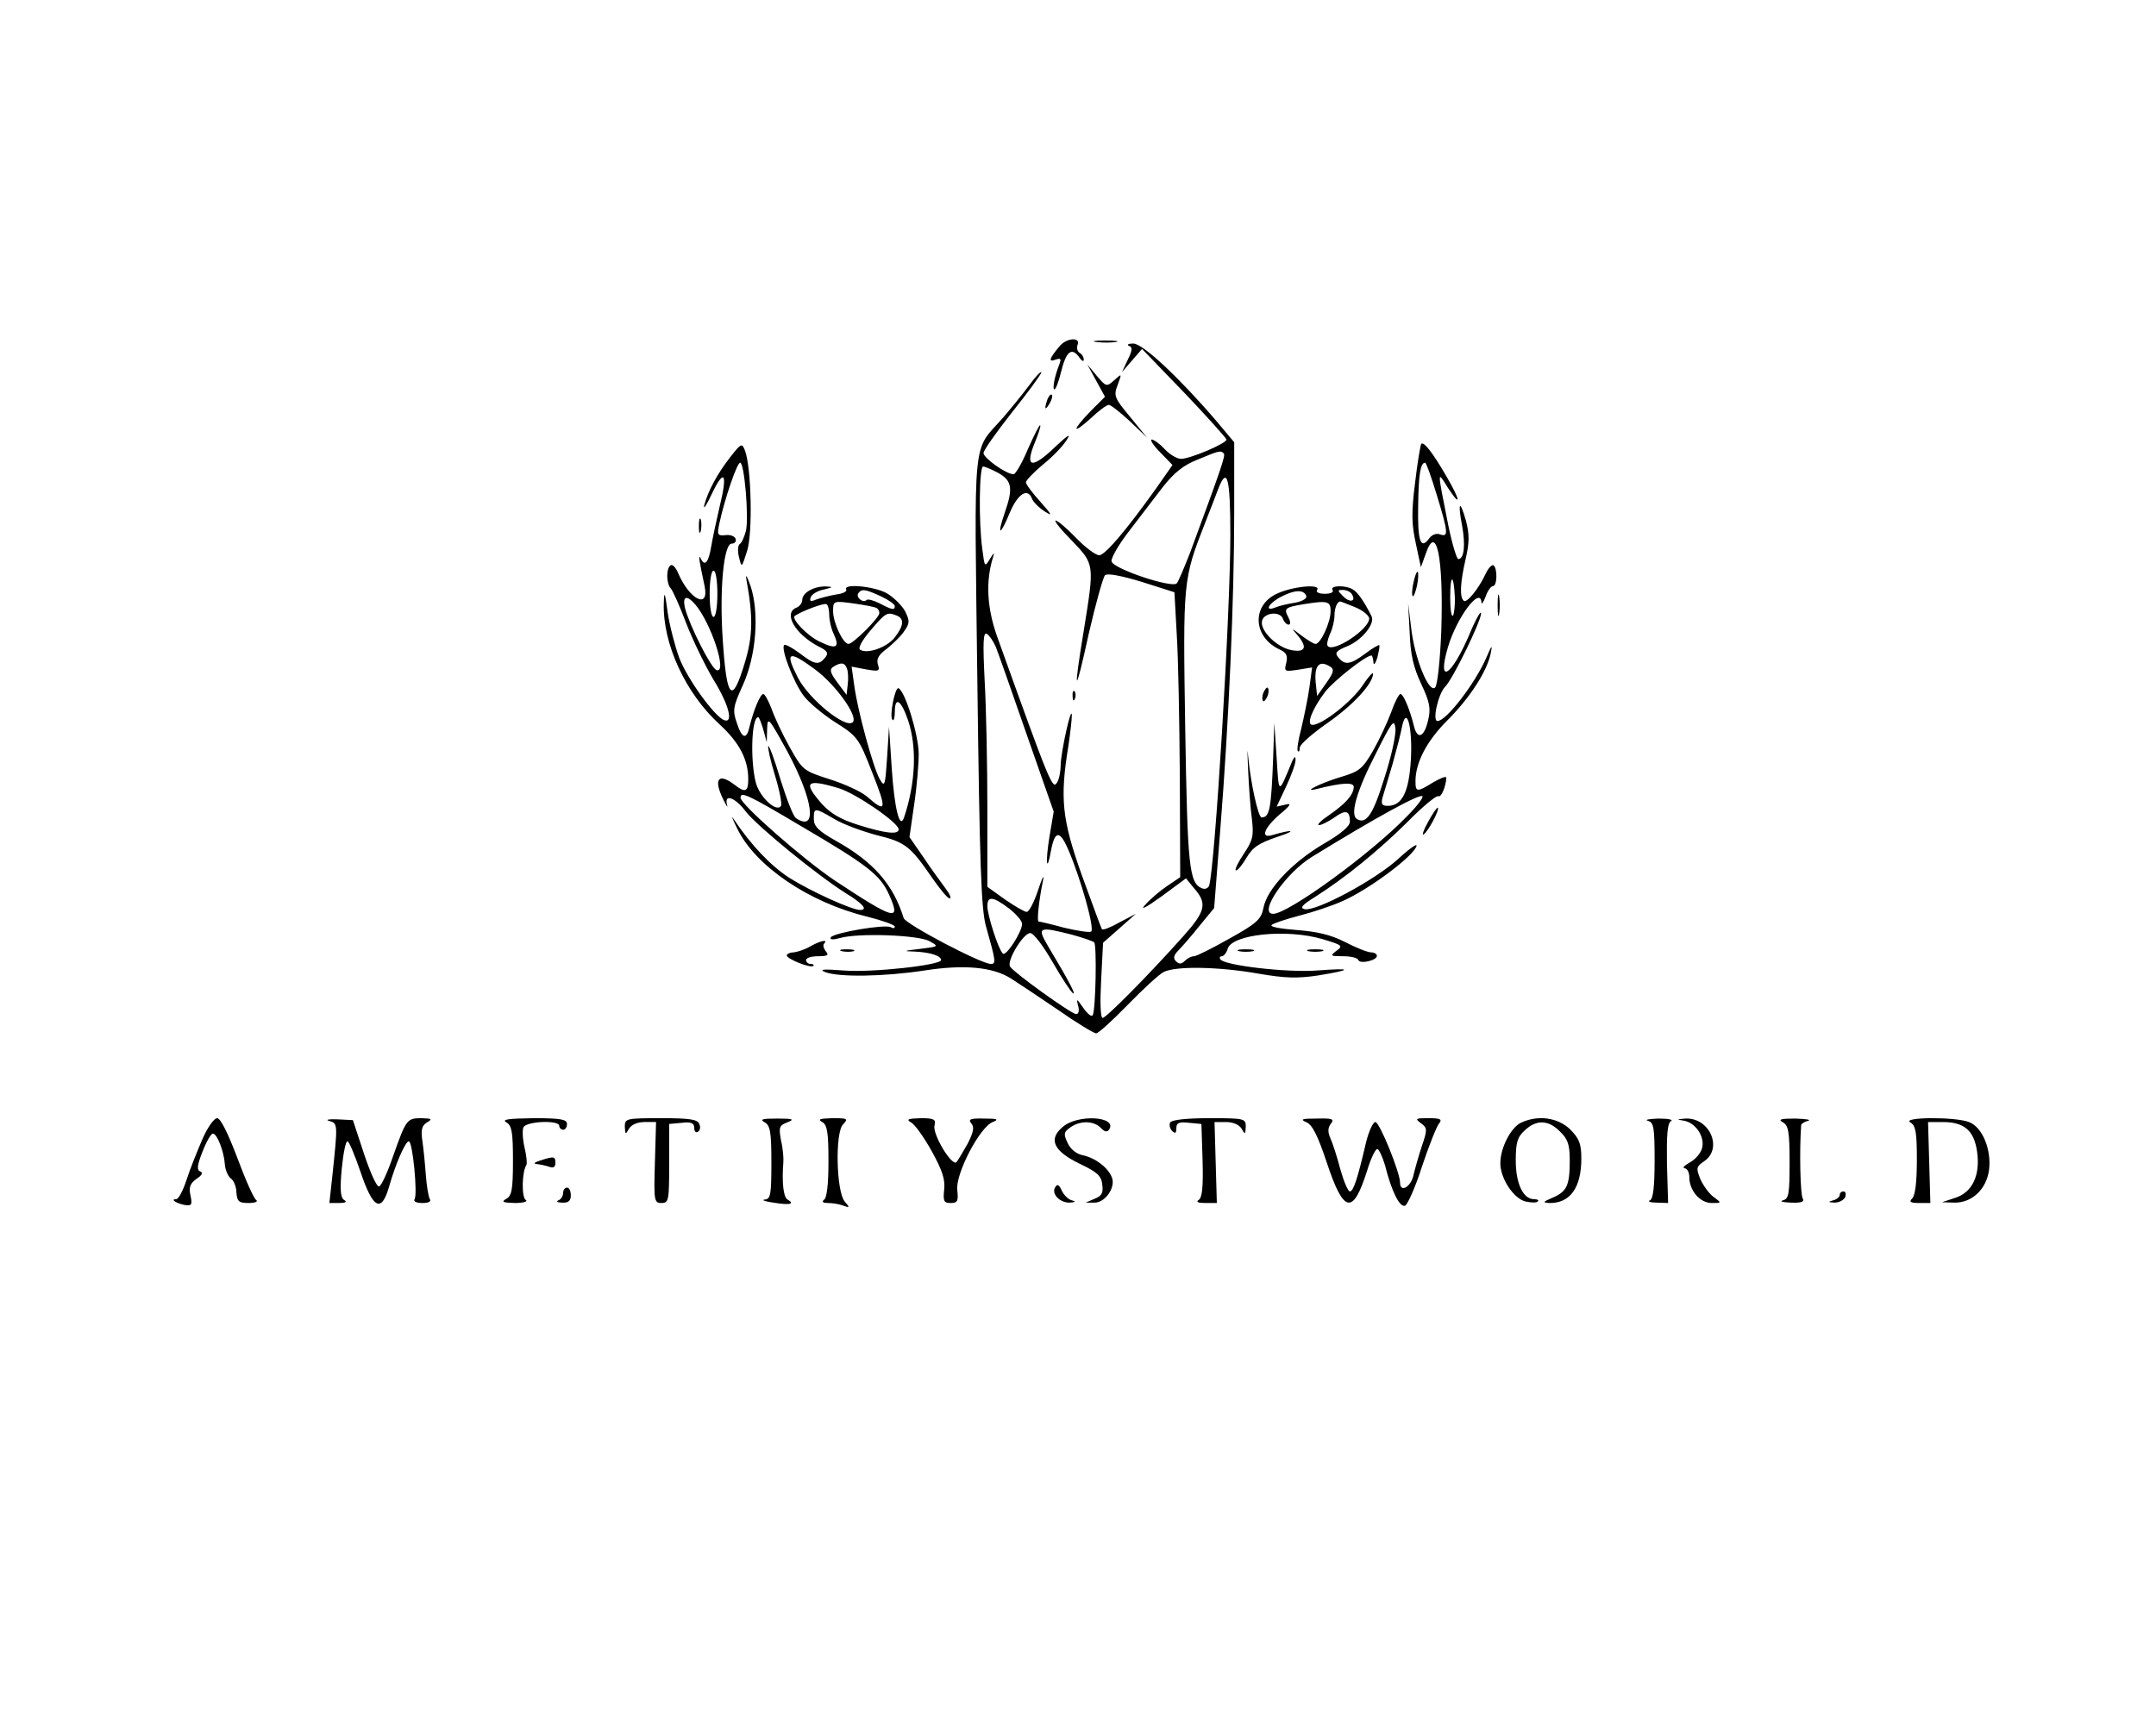 <?xml version="1.0" standalone="no"?>
<!DOCTYPE svg PUBLIC "-//W3C//DTD SVG 20010904//EN"
 "http://www.w3.org/TR/2001/REC-SVG-20010904/DTD/svg10.dtd">
<svg version="1.0" xmlns="http://www.w3.org/2000/svg"
 width="559pt" height="446pt" viewBox="0 0 559 446"
 preserveAspectRatio="xMidYMid meet">

<g transform="translate(0,446) scale(0.1,-0.1)"
fill="#000000" stroke="none">
<path d="M2748 3563 c-27 -32 -31 -43 -12 -36 14 5 16 3 11 -11 -13 -32 -19
-66 -13 -66 3 0 11 20 17 45 13 53 27 65 46 40 7 -11 13 -14 13 -8 0 7 -5 15
-11 18 -6 4 -8 13 -5 21 8 20 -28 18 -46 -3z"/>
<path d="M2843 3573 c15 -2 37 -2 50 0 12 2 0 4 -28 4 -27 0 -38 -2 -22 -4z"/>
<path d="M2927 3563 c10 -3 9 -12 -3 -36 l-15 -32 26 30 26 30 110 -114 c60
-63 109 -118 109 -121 0 -10 -94 -50 -118 -50 -10 0 -29 11 -42 25 -13 14 -28
25 -34 25 -5 0 4 -15 22 -33 l32 -33 -42 -60 c-80 -112 -133 -174 -148 -174
-9 0 -36 20 -60 45 -24 25 -48 45 -53 45 -5 0 14 -24 42 -52 59 -62 59 -60 31
-233 -28 -170 -23 -173 13 -8 18 78 37 146 42 151 6 6 42 -1 95 -17 l85 -27 6
-109 c4 -61 7 -227 8 -370 l1 -260 -34 -23 c-18 -12 -44 -34 -57 -49 -14 -15
2 -7 41 21 l65 48 22 -27 c33 -38 29 -58 -28 -122 -90 -101 -201 -213 -210
-213 -6 0 -7 42 -4 98 l5 97 42 37 43 38 -42 -22 c-23 -13 -43 -21 -46 -18 -2
3 -25 66 -52 140 -52 146 -57 200 -35 335 5 33 9 69 9 80 -1 28 -28 -93 -29
-130 0 -16 -4 -36 -9 -44 -12 -19 -15 -14 -156 379 -26 74 -30 142 -10 206 4
13 2 11 -8 -5 -14 -23 -14 -22 -20 24 -10 71 -8 215 2 215 5 0 23 -8 40 -17
35 -20 38 -40 16 -103 -21 -61 -12 -61 13 0 21 50 47 66 58 36 3 -8 18 -23 32
-32 22 -14 20 -10 -10 24 -21 23 -38 46 -38 51 0 5 20 26 44 46 25 20 52 48
61 63 13 19 5 15 -27 -15 -64 -62 -83 -57 -53 14 8 20 14 38 12 40 -2 2 -16
-26 -32 -62 -15 -36 -32 -65 -37 -65 -19 0 -78 42 -78 55 0 7 34 55 75 107 41
51 74 97 75 102 0 5 -15 -10 -32 -34 -18 -24 -49 -62 -68 -84 -80 -91 -74 -30
-66 -681 6 -478 10 -591 22 -636 26 -92 27 -99 13 -99 -25 0 -221 103 -226
119 -27 87 -78 146 -177 201 -44 25 -56 37 -56 56 0 30 2 30 53 0 23 -14 73
-32 110 -42 74 -18 87 -28 144 -111 20 -29 40 -53 45 -53 6 0 0 12 -12 28 -11
15 -37 50 -56 79 l-36 52 12 83 c7 46 12 106 12 134 -1 49 -34 158 -52 169 -9
6 -25 -73 -16 -82 3 -4 6 6 6 20 0 42 16 32 34 -20 24 -70 20 -164 -10 -253
-11 -33 -25 22 -32 128 l-7 107 -5 -80 c-5 -73 -6 -78 -19 -56 -17 30 -57 176
-66 242 l-7 50 37 -7 c34 -6 37 -5 31 13 -4 14 2 25 24 41 16 13 37 33 45 46
14 20 14 26 1 52 -9 15 -30 36 -48 46 -34 18 -113 25 -104 9 3 -5 -9 -11 -27
-13 -17 -3 -40 -9 -51 -13 -14 -6 -18 -5 -14 6 3 8 18 17 34 20 24 6 25 7 6 8
-31 1 -62 -16 -62 -35 0 -8 -7 -17 -15 -20 -35 -14 -4 -68 56 -100 25 -12 28
-18 18 -30 -16 -20 -27 -18 -66 12 -19 14 -37 24 -40 21 -9 -10 25 -98 51
-132 14 -18 49 -47 78 -66 62 -39 64 -42 100 -134 38 -96 36 -105 -14 -61 -15
13 -59 33 -97 45 -68 22 -70 23 -104 84 -19 34 -40 79 -47 100 -8 20 -17 37
-21 37 -8 0 -25 -42 -35 -82 -8 -38 -20 -35 -34 8 -11 32 -9 42 16 97 35 77
43 188 20 257 -9 25 -13 33 -11 18 18 -98 17 -148 -4 -217 -33 -110 -47 -95
-57 58 -9 129 2 251 23 251 8 0 13 6 10 13 -2 6 -14 11 -26 9 -21 -2 -22 1
-16 30 14 65 46 158 54 158 11 0 23 -142 15 -177 -4 -15 -11 -31 -16 -34 -5
-3 -6 -19 -2 -34 7 -29 7 -28 21 16 15 46 11 215 -5 259 -8 22 -10 21 -39 -16
-34 -44 -57 -87 -67 -124 -3 -14 6 0 20 30 32 67 41 52 20 -33 -8 -34 -18 -81
-22 -104 -7 -43 -17 -54 -28 -30 -6 11 -3 -9 11 -74 12 -60 -39 -34 -68 33 -6
15 -15 25 -20 22 -12 -7 -12 -47 0 -60 5 -5 23 -45 40 -90 17 -44 49 -110 71
-147 40 -65 52 -113 28 -105 -25 9 -96 107 -117 162 -11 30 -25 84 -30 118 -7
53 -9 57 -10 23 -3 -104 56 -233 145 -314 51 -47 74 -91 74 -142 0 -33 -8 -36
-36 -14 -42 32 -55 14 -28 -40 8 -16 12 -22 9 -12 -8 29 21 19 48 -17 29 -38
186 -166 259 -212 46 -28 59 -44 38 -44 -22 0 -129 49 -183 83 -48 31 -99 84
-145 153 -7 11 -3 0 9 -24 46 -97 185 -192 336 -229 40 -10 73 -22 73 -26 0
-5 -5 -5 -10 -2 -14 9 -148 -14 -156 -26 -3 -6 5 -7 23 -2 48 14 205 8 233 -8
25 -14 24 -14 -25 -20 -43 -5 -45 -6 -13 -7 41 -2 68 -11 68 -22 0 -13 -179
-33 -253 -27 -51 4 -65 3 -48 -4 36 -14 153 -12 258 4 103 16 176 9 223 -20
16 -10 70 -46 120 -80 50 -35 96 -63 102 -63 6 0 42 33 82 74 39 40 81 79 93
85 31 16 142 14 245 -4 69 -12 101 -13 155 -5 91 15 91 20 -2 13 -77 -6 -241
13 -251 29 -3 4 -1 8 4 8 5 0 12 9 15 19 10 38 154 53 247 25 50 -15 53 -17
35 -30 -17 -13 -16 -14 17 -14 20 0 38 -4 40 -10 4 -11 48 -1 48 11 0 5 -7 9
-15 9 -9 0 -39 12 -68 27 -37 19 -73 27 -125 31 -40 3 -70 8 -65 13 4 4 36 15
71 24 35 9 87 26 115 39 65 29 172 108 188 138 8 14 -10 3 -44 -28 -59 -55
-214 -138 -244 -132 -14 3 -7 11 27 32 80 51 163 119 238 193 40 41 77 71 81
68 8 -4 20 26 21 48 0 5 -15 -1 -34 -12 -42 -26 -46 -26 -46 3 0 48 29 104 82
157 59 59 103 127 113 174 5 24 3 23 -11 -10 -29 -67 -104 -165 -127 -165 -14
0 2 71 20 89 20 20 93 170 93 190 0 9 -14 -15 -30 -54 -47 -110 -85 -133 -56
-34 23 78 84 159 87 117 0 -7 5 -1 11 15 5 15 14 27 19 27 11 0 12 47 1 54 -4
2 -13 -7 -20 -22 -18 -39 -50 -78 -57 -70 -11 10 -9 47 5 108 10 43 10 64 1
99 -16 57 -22 49 -10 -13 9 -50 5 -86 -10 -86 -4 0 -16 39 -26 88 -29 146 -29
142 -1 97 36 -55 32 -31 -4 30 -36 62 -58 90 -65 84 -2 -3 -10 -48 -16 -101
-10 -78 -9 -108 2 -158 l13 -61 12 33 c28 84 47 -6 41 -196 -3 -78 -10 -143
-16 -149 -16 -16 -53 75 -62 153 l-8 65 4 -76 c2 -57 10 -91 30 -133 22 -47
25 -63 18 -93 -10 -45 -28 -53 -37 -16 -10 41 -27 83 -35 83 -4 0 -15 -21 -24
-47 -10 -27 -31 -72 -47 -100 -27 -47 -36 -54 -83 -68 -51 -15 -106 -42 -62
-31 64 16 95 18 95 5 -1 -21 -21 -43 -64 -73 -21 -14 -33 -26 -26 -26 6 0 24
9 40 20 29 21 40 18 40 -11 0 -12 -24 -32 -69 -58 -81 -48 -146 -117 -155
-165 -6 -30 -16 -40 -88 -80 -44 -25 -86 -46 -92 -46 -7 0 -17 -5 -24 -12 -9
-9 -15 -9 -23 -1 -8 8 -6 16 8 30 10 10 34 38 54 63 l37 45 16 205 c22 276 36
596 36 819 l0 184 -47 56 c-95 111 -191 201 -215 200 -13 0 -17 -3 -11 -6z
m246 -279 c5 -5 -7 -40 -88 -259 -15 -38 -30 -74 -34 -78 -13 -13 -165 38
-169 57 -2 8 18 43 45 78 27 35 66 86 88 115 29 37 54 57 90 71 57 24 60 24
68 16z m552 -107 c30 -98 31 -111 9 -103 -10 4 -22 -1 -29 -11 -22 -30 -30 -5
-28 87 1 80 6 110 18 110 3 0 16 -37 30 -83z m-535 -104 c0 -209 -40 -861 -55
-910 -3 -7 -11 -10 -18 -7 -34 13 -38 56 -44 413 -6 386 -6 388 52 536 13 33
28 72 34 88 23 59 31 27 31 -120z m-1330 -153 c0 -33 -4 -60 -10 -60 -6 0 -10
27 -10 60 0 33 4 60 10 60 6 0 10 -27 10 -60z m1912 -8 c1 -23 -2 -45 -5 -49
-4 -3 -7 18 -7 47 0 62 9 63 12 2z m-1487 1 c19 -9 35 -20 35 -25 0 -11 -7
-10 -39 7 -16 8 -31 12 -34 9 -9 -9 -28 6 -22 17 9 13 19 11 60 -8z m-483 -20
c41 -47 85 -180 56 -171 -14 4 -70 115 -82 161 -7 31 4 35 26 10z m348 -28 c0
-13 5 -36 12 -50 16 -35 6 -40 -37 -19 -32 15 -75 60 -64 67 20 13 76 34 82
30 4 -2 7 -15 7 -28z m123 18 c4 -2 7 -8 7 -13 0 -12 -68 -80 -80 -80 -14 0
-40 55 -40 85 0 27 1 27 53 20 28 -4 55 -9 60 -12z m51 -19 c21 -8 20 -26 -4
-57 -20 -26 -71 -44 -90 -32 -6 4 5 24 27 50 40 47 43 48 67 39z m258 -82 c6
-15 42 -117 80 -227 l70 -200 -11 -65 c-11 -67 -7 -98 4 -36 10 53 23 53 45 2
33 -77 69 -206 59 -212 -5 -3 -36 2 -70 10 -33 9 -63 16 -66 16 -5 0 0 53 12
110 2 14 -4 0 -14 -30 -10 -30 -23 -55 -29 -55 -6 0 -31 15 -56 32 l-46 33 0
202 c0 112 -3 261 -7 332 -5 101 -4 128 6 122 7 -5 17 -20 23 -34z m-469 -58
c53 -39 113 -122 98 -137 -18 -18 -113 59 -142 115 -35 68 -25 73 44 22z m83
2 c3 -8 4 -26 2 -41 l-3 -27 -24 32 c-19 26 -21 34 -10 41 20 12 29 11 35 -5z
m-217 -158 l9 -33 1 35 c1 33 4 29 53 -60 67 -125 78 -209 22 -172 -7 4 -24
48 -40 99 -15 51 -30 91 -32 88 -2 -2 5 -36 17 -75 12 -39 19 -75 16 -80 -11
-18 -54 21 -65 59 -15 56 -12 171 6 171 2 0 8 -15 13 -32z m1610 -127 c-29
-94 -47 -120 -71 -105 -18 11 -1 72 49 169 42 84 48 92 51 66 2 -16 -11 -75
-29 -130z m69 48 c-5 -84 -23 -119 -60 -119 -15 0 -18 5 -13 23 4 12 15 51 26
87 10 36 21 78 24 95 12 58 28 -2 23 -86z m-1484 -73 c46 -14 156 -90 156
-107 0 -14 -33 -11 -103 11 -48 15 -73 30 -96 55 -50 57 -41 66 43 41z m-98
-98 c174 -102 206 -127 229 -178 32 -71 16 -67 -140 36 -81 54 -245 198 -245
215 0 17 18 9 156 -73z m1573 26 c-93 -97 -309 -254 -348 -254 -40 0 32 106
101 148 164 101 279 164 286 157 3 -3 -14 -26 -39 -51z m-1033 -240 c19 -15
34 -32 34 -40 0 -21 -42 -86 -50 -77 -12 12 -40 100 -40 123 0 27 15 25 56 -6z
m163 -68 c29 -8 55 -17 58 -20 7 -7 4 -177 -4 -189 -3 -5 -14 4 -25 20 -16 23
-18 24 -13 6 4 -14 2 -23 -5 -23 -12 0 -161 107 -171 123 -10 14 34 87 52 87
9 0 33 -32 58 -75 24 -42 48 -78 53 -81 9 -6 -10 31 -64 121 -30 51 -26 53 61
31z"/>
<path d="M2842 3473 l23 -42 -38 -38 c-48 -50 -48 -62 1 -18 20 19 41 35 47
35 5 0 29 -19 54 -42 l45 -43 -44 54 c-41 49 -43 55 -32 83 11 30 11 30 -9 12
-20 -18 -21 -17 -45 11 l-25 30 23 -42z"/>
<path d="M2716 3425 c-9 -26 -7 -32 5 -12 6 10 9 21 6 23 -2 3 -7 -2 -11 -11z"/>
<path d="M1812 3095 c0 -16 2 -22 5 -12 2 9 2 23 0 30 -3 6 -5 -1 -5 -18z"/>
<path d="M3665 2950 c-4 -17 -5 -34 -2 -36 2 -3 7 10 11 27 8 42 0 50 -9 9z"/>
<path d="M3308 2919 c-64 -32 -58 -113 11 -144 17 -8 20 -16 16 -34 -6 -23 -4
-23 30 -18 l37 6 -7 -52 c-4 -29 -14 -76 -21 -106 -8 -30 -12 -56 -9 -59 3 -3
5 1 5 9 0 8 33 37 72 64 66 46 118 102 118 128 0 5 -13 -9 -28 -32 -28 -41
-104 -101 -129 -101 -17 0 -1 41 33 86 23 29 105 94 120 94 2 0 4 -8 5 -17 0
-10 5 -5 10 11 4 17 7 31 5 33 -1 1 -18 -8 -36 -22 -39 -29 -53 -31 -70 -10
-10 12 -6 17 23 29 39 16 73 59 63 78 -20 40 -36 62 -48 69 -18 12 -61 11 -53
-1 4 -6 -5 -10 -20 -10 -15 0 -24 4 -20 10 11 17 -67 9 -107 -11z m79 -5 c2
-6 -11 -14 -29 -17 -18 -3 -41 -8 -50 -12 -32 -13 -19 11 15 28 35 18 58 18
64 1z m118 5 c12 -19 -5 -23 -22 -6 -16 16 -16 17 -1 17 9 0 20 -5 23 -11z
m-55 -44 c0 -29 -26 -85 -39 -85 -5 0 -21 10 -37 22 -26 20 -27 20 -11 2 28
-33 22 -47 -15 -40 -37 7 -81 50 -76 75 4 22 46 27 54 7 3 -9 10 -16 15 -16 6
0 5 9 -1 20 -12 22 -8 25 40 33 62 10 70 8 70 -18z m64 10 c20 -8 36 -22 36
-29 0 -28 -91 -88 -107 -72 -4 3 -1 17 5 31 7 14 12 36 12 49 0 19 7 36 15 36
2 0 19 -7 39 -15z m-65 -154 c11 -7 9 -15 -10 -42 l-24 -34 -3 28 c-6 50 7 67
37 48z"/>
<path d="M3883 2890 c0 -25 2 -35 4 -22 2 12 2 32 0 45 -2 12 -4 2 -4 -23z"/>
<path d="M3276 2664 c-4 -9 -4 -19 -1 -22 2 -3 7 3 11 12 4 9 4 19 1 22 -2 3
-7 -3 -11 -12z"/>
<path d="M2781 2654 c0 -11 3 -14 6 -6 3 7 2 16 -1 19 -3 4 -6 -2 -5 -13z"/>
<path d="M3301 2495 c-5 -133 -9 -155 -30 -155 -9 0 -29 93 -35 160 -2 25 -2
9 0 -35 2 -44 6 -102 10 -130 5 -43 2 -55 -21 -89 -14 -21 -24 -41 -21 -43 3
-3 15 11 27 31 17 29 32 39 82 56 52 17 39 20 -15 4 -31 -9 -20 19 19 53 30
25 33 31 15 26 l-22 -5 25 53 c14 30 25 61 24 69 0 10 -3 8 -9 -5 -36 -87 -34
-87 -40 10 l-6 90 -3 -90z"/>
<path d="M3703 2329 c-12 -21 -17 -37 -12 -33 11 6 42 64 37 69 -2 2 -13 -14
-25 -36z"/>
<path d="M2100 2005 c-14 -8 -33 -14 -42 -15 -10 0 -18 -4 -18 -8 0 -9 62 -34
69 -27 2 3 -1 5 -7 5 -7 0 -12 5 -12 10 0 6 14 10 31 10 25 0 29 3 20 13 -6 8
-8 17 -4 20 11 12 -11 7 -37 -8z"/>
<path d="M2183 1993 c9 -2 23 -2 30 0 6 3 -1 5 -18 5 -16 0 -22 -2 -12 -5z"/>
<path d="M3213 1993 c9 -2 25 -2 35 0 9 3 1 5 -18 5 -19 0 -27 -2 -17 -5z"/>
<path d="M3393 1993 c9 -2 25 -2 35 0 9 3 1 5 -18 5 -19 0 -27 -2 -17 -5z"/>
<path d="M525 1506 c-13 -30 -32 -77 -41 -105 -9 -28 -21 -51 -27 -51 -16 0
-2 -10 21 -15 19 -3 21 0 16 24 -5 22 -1 32 16 44 14 9 17 16 9 19 -9 3 -8 16
6 51 10 26 22 47 27 47 11 0 29 -47 31 -80 1 -14 8 -30 15 -36 8 -5 15 -22 15
-37 2 -23 6 -27 32 -27 17 0 25 4 19 8 -6 4 -28 53 -49 110 -24 63 -43 102
-52 102 -8 0 -25 -24 -38 -54z"/>
<path d="M853 1553 c23 -6 23 -7 9 -140 l-8 -73 25 0 c17 0 22 3 13 8 -9 6
-11 27 -6 80 4 40 10 72 15 72 4 0 19 -36 34 -80 32 -95 54 -107 74 -37 16 57
42 117 51 117 10 0 23 -137 15 -150 -4 -6 5 -10 20 -10 17 0 24 4 19 11 -3 6
-8 34 -10 63 -2 28 -6 68 -9 88 -4 28 -1 39 12 47 15 9 13 10 -14 11 -38 0
-40 -3 -74 -99 -14 -41 -30 -76 -36 -78 -6 -2 -23 36 -39 84 l-29 88 -40 2
c-22 1 -32 -1 -22 -4z"/>
<path d="M1313 1549 c14 -8 17 -25 17 -99 0 -74 -3 -91 -17 -99 -14 -8 -10
-10 22 -11 22 0 35 4 28 8 -11 7 -10 73 2 91 2 4 0 24 -5 45 -5 21 -6 45 -3
52 6 16 93 20 93 4 0 -5 5 -10 10 -10 6 0 10 7 10 15 0 12 -16 15 -87 15 -65
-1 -83 -3 -70 -11z"/>
<path d="M1620 1538 c1 -21 2 -21 11 -5 6 10 22 17 40 17 l30 0 -3 -105 c-3
-99 -2 -105 17 -105 19 0 20 7 20 102 l0 103 33 3 c24 3 32 -1 32 -13 0 -9 4
-14 10 -10 5 3 7 12 3 20 -4 12 -26 15 -99 15 -91 0 -94 -1 -94 -22z"/>
<path d="M1983 1549 c14 -8 17 -25 17 -104 0 -83 -2 -95 -17 -96 -10 -1 0 -5
22 -8 43 -7 57 -4 37 8 -11 6 -15 45 -11 96 1 11 -1 37 -6 57 -6 34 -5 39 16
47 20 8 16 10 -26 10 -39 0 -46 -2 -32 -10z"/>
<path d="M2132 1550 c13 -8 16 -27 16 -103 0 -58 -4 -95 -12 -99 -6 -5 -2 -8
11 -8 12 0 30 -3 40 -7 16 -6 17 -5 3 11 -22 27 -25 180 -4 200 14 15 11 16
-28 16 -33 -1 -39 -3 -26 -10z"/>
<path d="M2362 1549 c10 -5 34 -39 54 -75 27 -49 35 -73 32 -99 -3 -30 -1 -35
17 -35 18 0 20 5 17 34 -5 41 58 163 92 176 17 7 12 9 -23 9 -35 1 -41 -2 -33
-12 9 -10 6 -23 -9 -53 -12 -21 -25 -43 -29 -48 -12 -12 -63 73 -57 95 4 16
-1 19 -36 19 -33 -1 -38 -3 -25 -11z"/>
<path d="M2755 1537 c-38 -32 -23 -63 46 -96 44 -21 55 -31 57 -54 3 -21 -2
-29 -20 -36 l-23 -10 22 0 c28 -1 56 39 46 65 -10 26 -43 51 -76 58 -16 3 -32
16 -39 32 -11 23 -10 28 7 40 25 18 60 18 79 -1 10 -11 17 -12 22 -4 21 34
-83 40 -121 6z"/>
<path d="M3034 1549 c-3 -6 -1 -16 5 -22 8 -8 11 -6 11 7 0 14 7 17 33 14 l32
-3 3 -94 c2 -69 -1 -97 -10 -103 -8 -5 -2 -8 17 -8 l30 0 -3 105 -3 105 30 0
c18 0 34 -7 40 -17 9 -16 10 -16 11 5 0 21 -3 22 -94 22 -58 0 -97 -4 -102
-11z"/>
<path d="M3386 1550 c16 -6 30 -33 54 -105 44 -133 68 -137 105 -20 9 30 21
55 26 55 4 0 13 -19 20 -42 17 -68 38 -110 52 -105 6 2 27 48 44 102 18 54 38
104 44 111 9 11 4 14 -27 14 -34 0 -36 -1 -20 -13 17 -12 17 -17 3 -58 -8 -24
-18 -59 -22 -76 -6 -31 -35 -48 -35 -20 0 26 -53 157 -64 157 -6 0 -17 -24
-24 -52 -22 -95 -33 -128 -42 -128 -5 0 -16 26 -25 58 -8 31 -20 68 -26 81 -7
16 -6 27 2 37 9 12 3 14 -37 13 -38 0 -44 -2 -28 -9z"/>
<path d="M3943 1548 c-26 -13 -53 -65 -53 -105 0 -39 34 -91 65 -99 14 -3 29
-4 32 0 4 3 -1 6 -10 6 -28 0 -47 41 -47 100 0 46 4 61 23 78 30 29 62 28 92
-3 20 -19 25 -34 25 -74 0 -65 -7 -81 -44 -97 -26 -11 -27 -13 -9 -14 54 -1
83 40 83 115 0 38 -5 52 -29 76 -32 31 -84 38 -128 17z"/>
<path d="M4273 1553 c15 -4 17 -18 17 -103 0 -69 -4 -100 -12 -103 -7 -3 1 -6
17 -6 l30 -1 -3 102 c-1 73 1 104 10 110 8 4 -6 7 -32 7 -25 -1 -37 -3 -27 -6z"/>
<path d="M4368 1553 c29 -6 53 -42 45 -71 -3 -12 -17 -29 -32 -37 -14 -8 -20
-14 -13 -15 6 0 12 -10 12 -23 0 -35 28 -67 58 -67 26 0 26 0 6 15 -12 8 -27
29 -35 46 -12 30 -11 33 9 47 50 33 15 114 -48 111 -24 -2 -24 -2 -2 -6z"/>
<path d="M4623 1549 c14 -8 17 -25 17 -104 0 -81 -2 -94 -17 -98 -10 -3 -1 -5
20 -6 28 -1 36 2 31 11 -6 10 -9 120 -4 190 0 3 8 9 18 11 9 3 -5 5 -33 6 -38
0 -46 -2 -32 -10z"/>
<path d="M4953 1549 c14 -8 17 -25 17 -97 0 -55 -4 -92 -12 -100 -9 -9 -5 -12
18 -12 l29 0 -3 105 -3 105 38 0 c56 0 81 -22 89 -76 9 -62 -12 -107 -58 -121
l-33 -11 32 -1 c45 -1 83 34 90 84 7 53 -17 112 -52 125 -36 14 -176 13 -152
-1z"/>
<path d="M1400 1450 c-15 -5 -18 -8 -8 -9 9 -1 23 -4 32 -7 11 -4 16 -1 16 10
0 17 -3 18 -40 6z"/>
<path d="M2736 1381 c-11 -17 12 -41 38 -40 15 1 16 3 5 6 -9 2 -21 14 -26 25
-7 16 -12 18 -17 9z"/>
<path d="M1460 1366 c0 -8 -6 -17 -12 -19 -7 -3 -3 -6 10 -6 16 -1 22 5 22 19
0 11 -4 20 -10 20 -5 0 -10 -6 -10 -14z"/>
<path d="M4770 1361 c0 -5 -8 -12 -17 -14 -14 -4 -13 -5 3 -6 12 0 24 6 28 14
3 8 1 15 -4 15 -6 0 -10 -4 -10 -9z"/>
</g>
</svg>

